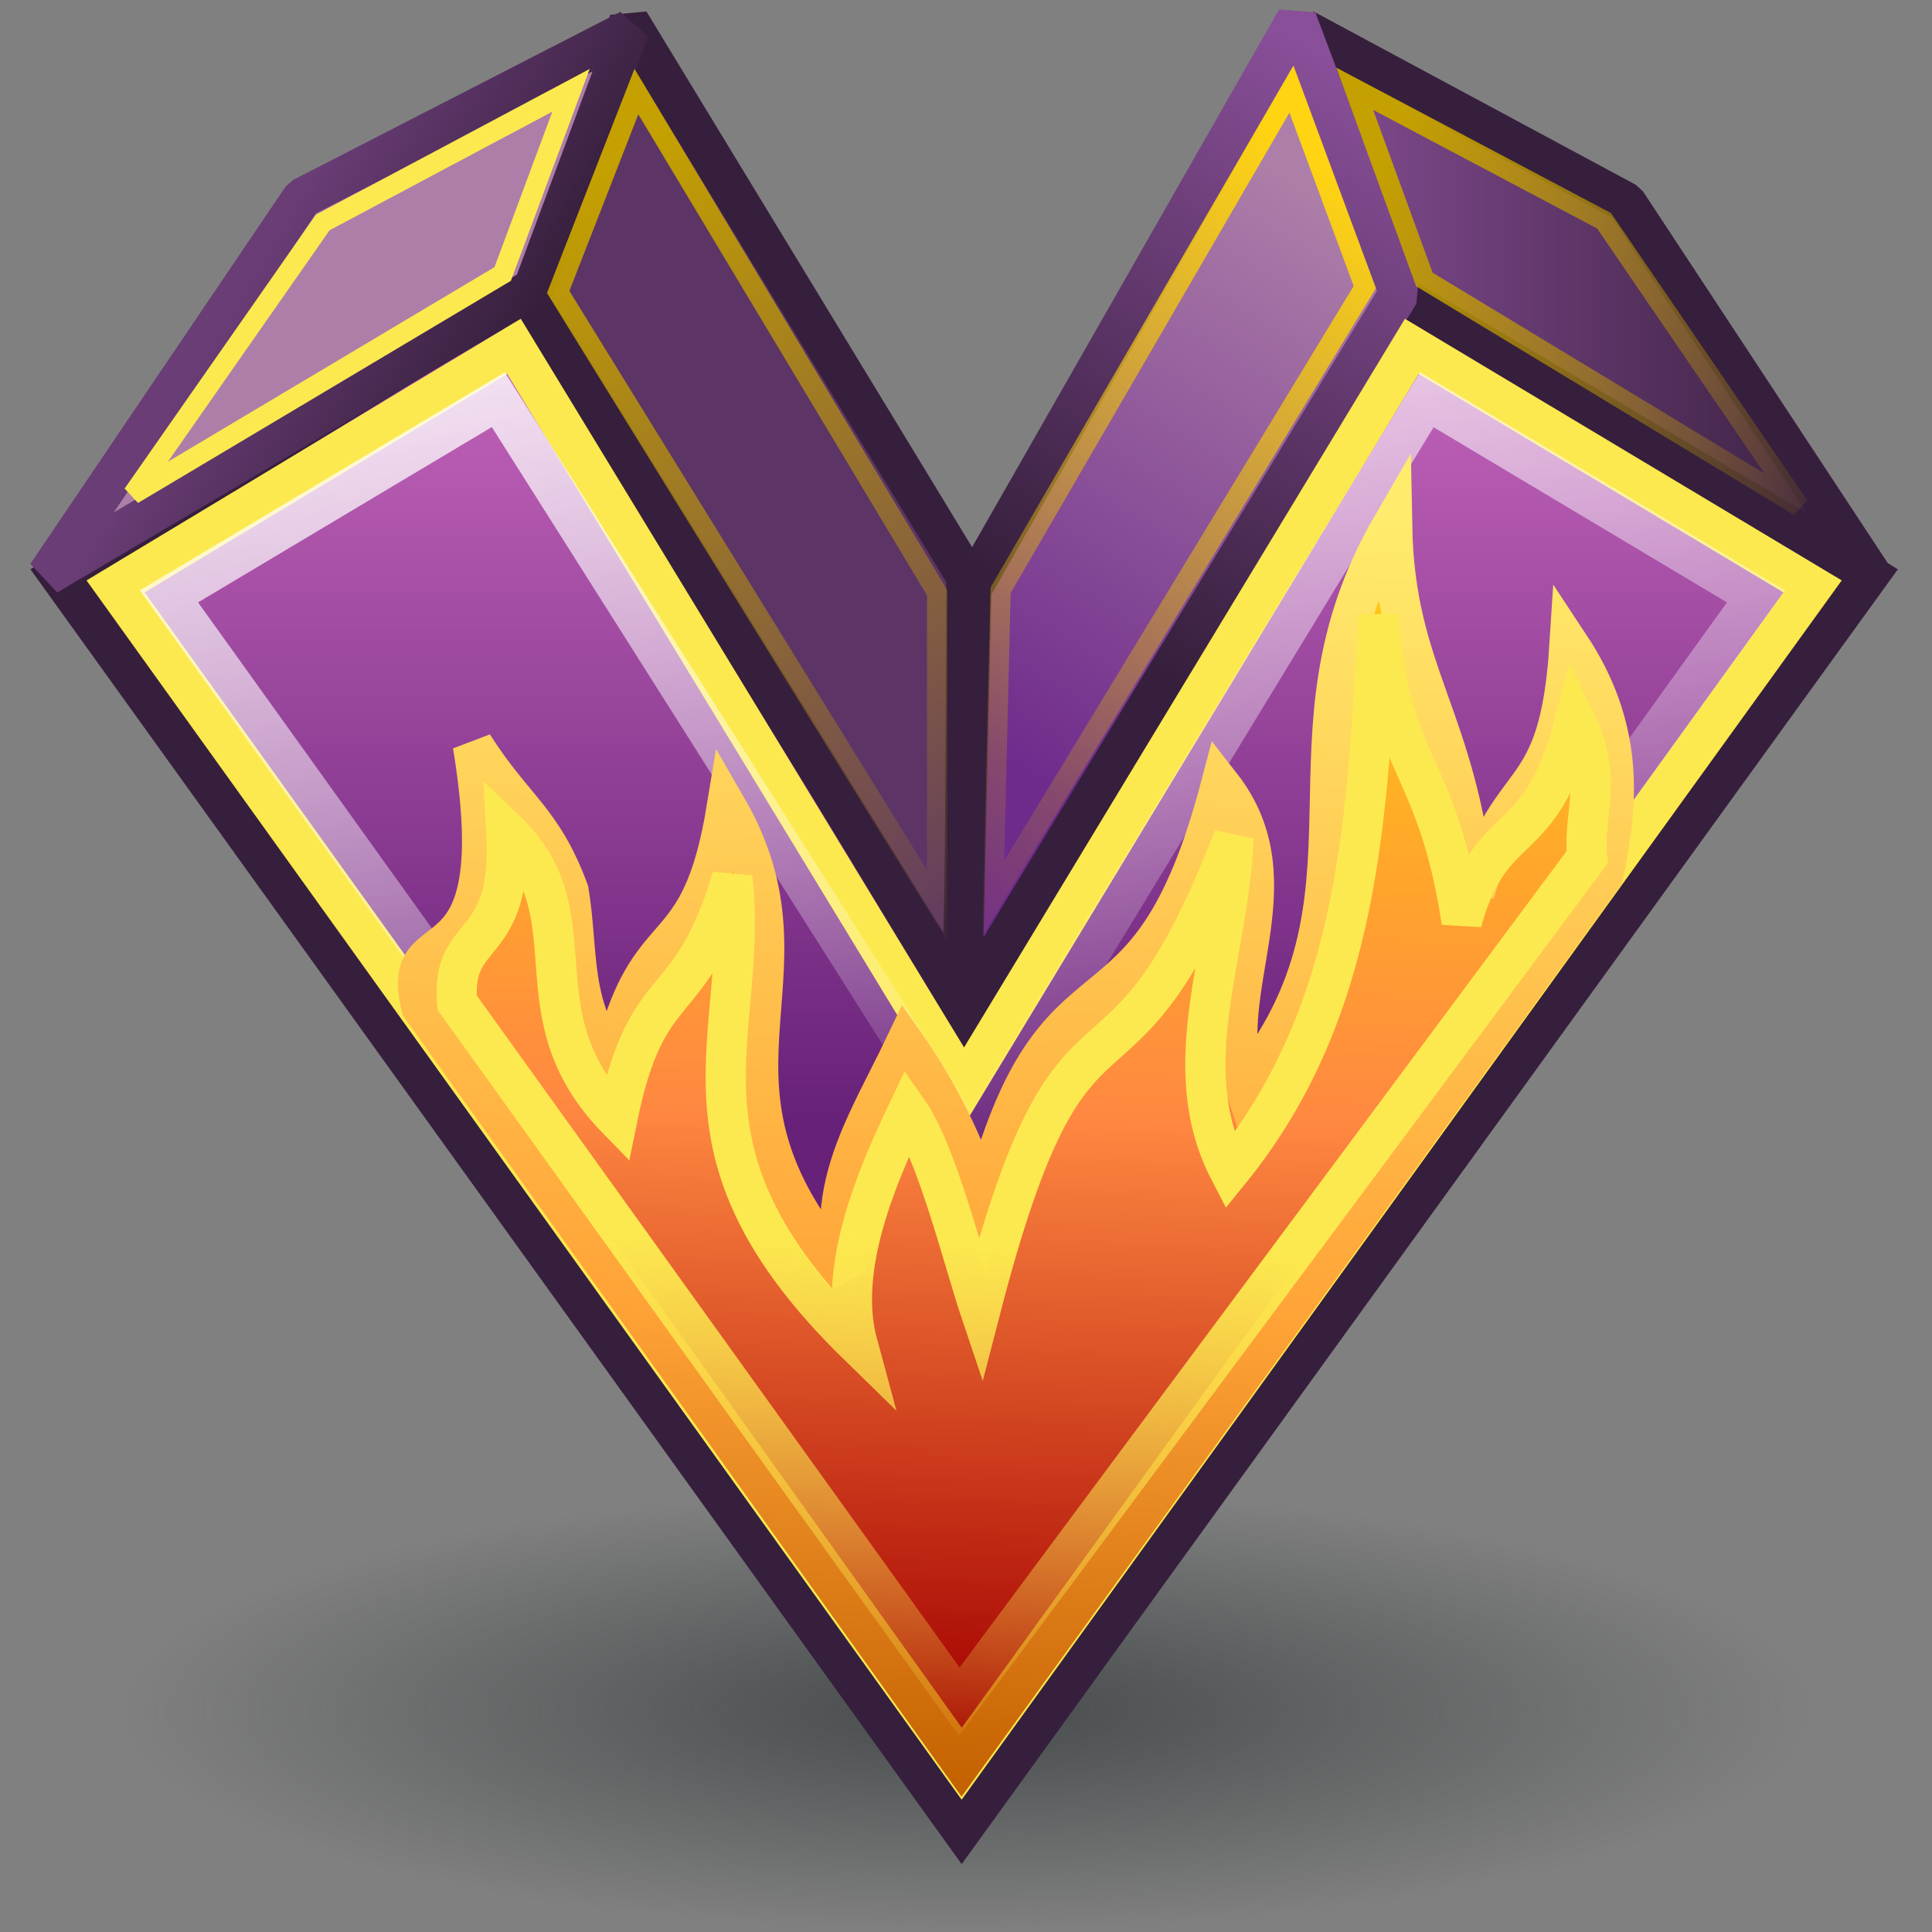 <?xml version="1.0" encoding="UTF-8" standalone="no"?>
<!-- Created with Inkscape (http://www.inkscape.org/) -->
<svg
   xmlns:dc="http://purl.org/dc/elements/1.1/"
   xmlns:cc="http://web.resource.org/cc/"
   xmlns:rdf="http://www.w3.org/1999/02/22-rdf-syntax-ns#"
   xmlns:svg="http://www.w3.org/2000/svg"
   xmlns="http://www.w3.org/2000/svg"
   xmlns:xlink="http://www.w3.org/1999/xlink"
   xmlns:sodipodi="http://sodipodi.sourceforge.net/DTD/sodipodi-0.dtd"
   xmlns:inkscape="http://www.inkscape.org/namespaces/inkscape"
   width="48px"
   height="48px"
   id="svg9141"
   sodipodi:version="0.32"
   inkscape:version="0.44"
   sodipodi:docbase="e:\dev_clean\src\houdini\support\icons\networks"
   sodipodi:docname="vops.html">
  <rect width="100%" height="100%" fill="#808080" stroke="none"/>
  <defs
     id="defs9143">
    <linearGradient
       inkscape:collect="always"
       id="linearGradient13641">
      <stop
         style="stop-color:#fce94f;stop-opacity:1;"
         offset="0"
         id="stop13643" />
      <stop
         style="stop-color:#fce94f;stop-opacity:0;"
         offset="1"
         id="stop13645" />
    </linearGradient>
    <linearGradient
       inkscape:collect="always"
       id="linearGradient13633">
      <stop
         style="stop-color:white;stop-opacity:1;"
         offset="0"
         id="stop13635" />
      <stop
         style="stop-color:white;stop-opacity:0;"
         offset="1"
         id="stop13637" />
    </linearGradient>
    <linearGradient
       id="linearGradient13623"
       inkscape:collect="always">
      <stop
         id="stop13625"
         offset="0"
         style="stop-color:#ffd412;stop-opacity:1" />
      <stop
         id="stop13627"
         offset="1"
         style="stop-color:#c4a000;stop-opacity:0;" />
    </linearGradient>
    <linearGradient
       inkscape:collect="always"
       id="linearGradient13613">
      <stop
         style="stop-color:#c4a000;stop-opacity:1;"
         offset="0"
         id="stop13615" />
      <stop
         style="stop-color:#c4a000;stop-opacity:0;"
         offset="1"
         id="stop13617" />
    </linearGradient>
    <linearGradient
       id="linearGradient9352">
      <stop
         style="stop-color:#2e3436;stop-opacity:0.691;"
         offset="0"
         id="stop9354" />
      <stop
         style="stop-color:#2e3436;stop-opacity:0;"
         offset="1"
         id="stop9356" />
    </linearGradient>
    <linearGradient
       id="linearGradient9342">
      <stop
         style="stop-color:#2e3436;stop-opacity:0.536;"
         offset="0"
         id="stop9344" />
      <stop
         style="stop-color:#2e3436;stop-opacity:0;"
         offset="1"
         id="stop9346" />
    </linearGradient>
    <linearGradient
       id="linearGradient9321">
      <stop
         style="stop-color:black;stop-opacity:1;"
         offset="0"
         id="stop9323" />
      <stop
         style="stop-color:black;stop-opacity:0;"
         offset="1"
         id="stop9325" />
    </linearGradient>
    <linearGradient
       id="linearGradient9281">
      <stop
         style="stop-color:#361f3c;stop-opacity:1;"
         offset="0"
         id="stop9283" />
      <stop
         style="stop-color:#894f99;stop-opacity:1;"
         offset="1"
         id="stop9285" />
    </linearGradient>
    <linearGradient
       id="linearGradient9273">
      <stop
         style="stop-color:#361f3c;stop-opacity:1;"
         offset="0"
         id="stop9275" />
      <stop
         style="stop-color:#6a3d76;stop-opacity:1;"
         offset="1"
         id="stop9277" />
    </linearGradient>
    <linearGradient
       id="linearGradient9265">
      <stop
         style="stop-color:#c4a000;stop-opacity:1;"
         offset="0"
         id="stop9267" />
      <stop
         style="stop-color:#ffe571;stop-opacity:1;"
         offset="1"
         id="stop9269" />
    </linearGradient>
    <linearGradient
       id="linearGradient9239">
      <stop
         style="stop-color:#894f98;stop-opacity:1;"
         offset="0"
         id="stop9241" />
      <stop
         style="stop-color:#321c37;stop-opacity:1;"
         offset="1"
         id="stop9243" />
    </linearGradient>
    <linearGradient
       id="linearGradient9231">
      <stop
         style="stop-color:#6f2b8c;stop-opacity:1;"
         offset="0"
         id="stop9233" />
      <stop
         style="stop-color:#ad7fa8;stop-opacity:1;"
         offset="1"
         id="stop9235" />
    </linearGradient>
    <linearGradient
       id="linearGradient9223">
      <stop
         style="stop-color:#b271ff;stop-opacity:1;"
         offset="0"
         id="stop9225" />
      <stop
         style="stop-color:#9d7fad;stop-opacity:1;"
         offset="1"
         id="stop9227" />
    </linearGradient>
    <linearGradient
       id="linearGradient9212">
      <stop
         style="stop-color:#ffd00d;stop-opacity:1;"
         offset="0"
         id="stop9214" />
      <stop
         id="stop9220"
         offset="0.5"
         style="stop-color:#ff8841;stop-opacity:1;" />
      <stop
         style="stop-color:#a40000;stop-opacity:1;"
         offset="1"
         id="stop9216" />
    </linearGradient>
    <linearGradient
       id="linearGradient9202">
      <stop
         style="stop-color:#ffec6c;stop-opacity:1;"
         offset="0"
         id="stop9204" />
      <stop
         id="stop9210"
         offset="0.625"
         style="stop-color:#ffa337;stop-opacity:1;" />
      <stop
         style="stop-color:#c36000;stop-opacity:1;"
         offset="1"
         id="stop9206" />
    </linearGradient>
    <linearGradient
       id="linearGradient9186">
      <stop
         style="stop-color:white;stop-opacity:0.515;"
         offset="0"
         id="stop9188" />
      <stop
         id="stop9194"
         offset="0.357"
         style="stop-color:white;stop-opacity:0.206;" />
      <stop
         style="stop-color:white;stop-opacity:0;"
         offset="1"
         id="stop9190" />
    </linearGradient>
    <linearGradient
       id="linearGradient9176">
      <stop
         style="stop-color:#ad7fa8;stop-opacity:1;"
         offset="0"
         id="stop9178" />
      <stop
         style="stop-color:#d8c2d6;stop-opacity:1;"
         offset="1"
         id="stop9180" />
    </linearGradient>
    <linearGradient
       id="linearGradient9164">
      <stop
         style="stop-color:#672179;stop-opacity:1;"
         offset="0"
         id="stop9166" />
      <stop
         style="stop-color:#c666bc;stop-opacity:1;"
         offset="1"
         id="stop9168" />
    </linearGradient>
    <linearGradient
       inkscape:collect="always"
       xlink:href="#linearGradient9164"
       id="linearGradient9303"
       gradientUnits="userSpaceOnUse"
       x1="24"
       y1="29.167"
       x2="24"
       y2="8.341" />
    <linearGradient
       inkscape:collect="always"
       xlink:href="#linearGradient9239"
       id="linearGradient9305"
       gradientUnits="userSpaceOnUse"
       x1="32"
       y1="7.746"
       x2="48.063"
       y2="7.746" />
    <linearGradient
       inkscape:collect="always"
       xlink:href="#linearGradient9273"
       id="linearGradient9307"
       gradientUnits="userSpaceOnUse"
       x1="12.77"
       y1="8.325"
       x2="6.802"
       y2="4.77" />
    <linearGradient
       inkscape:collect="always"
       xlink:href="#linearGradient9231"
       id="linearGradient9309"
       gradientUnits="userSpaceOnUse"
       x1="24.389"
       y1="19.365"
       x2="33.325"
       y2="5.016" />
    <linearGradient
       inkscape:collect="always"
       xlink:href="#linearGradient9281"
       id="linearGradient9311"
       gradientUnits="userSpaceOnUse"
       x1="24.516"
       y1="14.73"
       x2="32.563"
       y2="1.016" />
    <linearGradient
       inkscape:collect="always"
       xlink:href="#linearGradient9212"
       id="linearGradient9313"
       gradientUnits="userSpaceOnUse"
       x1="27.069"
       y1="13.164"
       x2="26.266"
       y2="44.864" />
    <linearGradient
       inkscape:collect="always"
       xlink:href="#linearGradient9202"
       id="linearGradient9315"
       gradientUnits="userSpaceOnUse"
       x1="24.911"
       y1="13.164"
       x2="23.853"
       y2="46.705" />
    <linearGradient
       inkscape:collect="always"
       xlink:href="#linearGradient9265"
       id="linearGradient9317"
       gradientUnits="userSpaceOnUse"
       x1="24.512"
       y1="12.635"
       x2="34.655"
       y2="12.635" />
    <radialGradient
       inkscape:collect="always"
       xlink:href="#linearGradient9352"
       id="radialGradient9358"
       cx="24.063"
       cy="42.698"
       fx="24.063"
       fy="42.698"
       r="21.016"
       gradientTransform="matrix(1,0,0,0.267,0,31.282)"
       gradientUnits="userSpaceOnUse" />
    <linearGradient
       inkscape:collect="always"
       xlink:href="#linearGradient9212"
       id="linearGradient13593"
       gradientUnits="userSpaceOnUse"
       x1="27.069"
       y1="13.164"
       x2="26.266"
       y2="44.864"
       gradientTransform="matrix(0.956,0,0,0.956,0.997,-2.657794e-3)" />
    <linearGradient
       inkscape:collect="always"
       xlink:href="#linearGradient9202"
       id="linearGradient13595"
       gradientUnits="userSpaceOnUse"
       x1="24.911"
       y1="13.164"
       x2="23.853"
       y2="46.705"
       gradientTransform="matrix(0.956,0,0,0.956,0.997,-2.657794e-3)" />
    <linearGradient
       inkscape:collect="always"
       xlink:href="#linearGradient9231"
       id="linearGradient13599"
       gradientUnits="userSpaceOnUse"
       x1="24.389"
       y1="19.365"
       x2="33.325"
       y2="5.016"
       gradientTransform="matrix(0.956,0,0,0.956,0.997,-2.657794e-3)" />
    <linearGradient
       inkscape:collect="always"
       xlink:href="#linearGradient9281"
       id="linearGradient13601"
       gradientUnits="userSpaceOnUse"
       x1="24.516"
       y1="14.73"
       x2="32.563"
       y2="1.016"
       gradientTransform="matrix(0.956,0,0,0.956,0.997,-2.657794e-3)" />
    <linearGradient
       inkscape:collect="always"
       xlink:href="#linearGradient9273"
       id="linearGradient13604"
       gradientUnits="userSpaceOnUse"
       x1="12.77"
       y1="8.325"
       x2="6.802"
       y2="4.77"
       gradientTransform="matrix(0.956,0,0,0.956,0.997,-2.657794e-3)" />
    <linearGradient
       inkscape:collect="always"
       xlink:href="#linearGradient9239"
       id="linearGradient13608"
       gradientUnits="userSpaceOnUse"
       x1="32"
       y1="7.746"
       x2="48.063"
       y2="7.746"
       gradientTransform="matrix(0.956,0,0,0.956,0.997,-2.657794e-3)" />
    <linearGradient
       inkscape:collect="always"
       xlink:href="#linearGradient9164"
       id="linearGradient13611"
       gradientUnits="userSpaceOnUse"
       x1="24"
       y1="29.167"
       x2="24"
       y2="8.341"
       gradientTransform="matrix(0.956,0,0,0.956,0.997,-2.657794e-3)" />
    <linearGradient
       inkscape:collect="always"
       xlink:href="#linearGradient13613"
       id="linearGradient13619"
       x1="14.634"
       y1="4.512"
       x2="26.324"
       y2="22.746"
       gradientUnits="userSpaceOnUse" />
    <linearGradient
       inkscape:collect="always"
       xlink:href="#linearGradient13623"
       id="linearGradient13621"
       gradientUnits="userSpaceOnUse"
       x1="33.046"
       y1="4.195"
       x2="21.182"
       y2="22.564" />
    <linearGradient
       inkscape:collect="always"
       xlink:href="#linearGradient13613"
       id="linearGradient13629"
       gradientUnits="userSpaceOnUse"
       x1="34.189"
       y1="4.512"
       x2="47.531"
       y2="10.175" />
    <linearGradient
       inkscape:collect="always"
       xlink:href="#linearGradient13633"
       id="linearGradient13639"
       x1="18.238"
       y1="2.256"
       x2="24.573"
       y2="29.779"
       gradientUnits="userSpaceOnUse" />
    <linearGradient
       inkscape:collect="always"
       xlink:href="#linearGradient13641"
       id="linearGradient13647"
       x1="24.496"
       y1="30.877"
       x2="24.018"
       y2="44.528"
       gradientUnits="userSpaceOnUse" />
  </defs>
  <sodipodi:namedview
     id="base"
     pagecolor="#ffffff"
     bordercolor="#666666"
     borderopacity="1.0"
     inkscape:pageopacity="0.0"
     inkscape:pageshadow="2"
     inkscape:zoom="15.75"
     inkscape:cx="28.926432"
     inkscape:cy="21.542133"
     inkscape:current-layer="layer1"
     showgrid="true"
     inkscape:grid-bbox="false"
     inkscape:document-units="px"
     inkscape:window-width="1291"
     inkscape:window-height="1057"
     inkscape:window-x="286"
     inkscape:window-y="11" />
  <g
     id="layer1"
     inkscape:label="Layer 1"
     inkscape:groupmode="layer">
    <path
       sodipodi:type="arc"
       style="opacity:1;color:black;fill:url(#radialGradient9358);fill-opacity:1;fill-rule:evenodd;stroke:none;stroke-width:0.5;stroke-linecap:butt;stroke-linejoin:miter;marker:none;marker-start:none;marker-mid:none;marker-end:none;stroke-miterlimit:4;stroke-dasharray:none;stroke-dashoffset:0;stroke-opacity:1;visibility:visible;display:inline;overflow:visible"
       id="path9350"
       sodipodi:cx="24.063492"
       sodipodi:cy="42.698414"
       sodipodi:rx="21.015873"
       sodipodi:ry="5.6190476"
       d="M 45.079 42.698 A 21.016 5.619 0 1 1  3.048,42.698 A 21.016 5.619 0 1 1  45.079 42.698 z"
       transform="matrix(0.998,0,0,0.979,5.753697e-3,0.706)" />
    <g
       id="g13649">
      <path
         sodipodi:nodetypes="ccccccc"
         d="M 23.893,45.459 L 46.43,14.289 L 34.771,7.171 L 23.953,25.066 L 13.134,7.171 L 1.476,14.289 L 23.893,45.459 z "
         style="fill:url(#linearGradient13611);fill-opacity:1;fill-rule:evenodd;stroke:#361f3c;stroke-width:1px;stroke-linecap:butt;stroke-linejoin:miter;stroke-opacity:1"
         id="path9149" />
      <path
         sodipodi:nodetypes="ccccc"
         id="path9158"
         d="M 46.49,14.276 L 40.402,5.03 L 32.4,0.727 L 34.663,7.277 L 46.49,14.276 z "
         style="color:black;fill:url(#linearGradient13608);fill-opacity:1;fill-rule:evenodd;stroke:#361f3c;stroke-width:1px;stroke-linecap:butt;stroke-linejoin:bevel;marker:none;marker-start:none;marker-mid:none;marker-end:none;stroke-miterlimit:4;stroke-dasharray:none;stroke-dashoffset:0;stroke-opacity:1;visibility:visible;display:inline;overflow:visible" />
      <path
         id="path9160"
         d="M 13.082,7.345 L 15.633,0.544 L 24.013,14.329 L 23.953,24.956 L 13.082,7.345 z "
         style="fill:#5c3566;fill-opacity:1;fill-rule:evenodd;stroke:#361f3c;stroke-width:1px;stroke-linecap:butt;stroke-linejoin:bevel;stroke-opacity:1" />
      <path
         sodipodi:nodetypes="ccccc"
         id="path9156"
         d="M 1.168,14.289 L 7.51,4.916 L 15.64,0.74 L 13.249,7.163 L 1.168,14.289 z "
         style="fill:#ad7fa8;fill-opacity:1;fill-rule:evenodd;stroke:url(#linearGradient13604);stroke-width:1px;stroke-linecap:butt;stroke-linejoin:bevel;stroke-opacity:1" />
      <path
         sodipodi:nodetypes="ccccc"
         id="path9162"
         d="M 34.762,7.284 L 32.212,0.483 L 24.135,14.632 L 23.892,25.138 L 34.762,7.284 z "
         style="color:black;fill:url(#linearGradient13599);fill-opacity:1;fill-rule:evenodd;stroke:url(#linearGradient13601);stroke-width:1px;stroke-linecap:butt;stroke-linejoin:bevel;marker:none;marker-start:none;marker-mid:none;marker-end:none;stroke-miterlimit:4;stroke-dasharray:none;stroke-dashoffset:0;stroke-opacity:1;visibility:visible;display:inline;overflow:visible" />
      <path
         sodipodi:nodetypes="ccccccc"
         d="M 23.893,43.857 L 45.033,14.569 L 35.075,8.605 L 23.953,26.987 L 12.77,8.605 L 2.872,14.569 L 23.893,43.857 z "
         style="fill:none;fill-opacity:1;fill-rule:evenodd;stroke:#fce94f;stroke-width:1px;stroke-linecap:butt;stroke-linejoin:miter;stroke-opacity:1"
         id="path9172" />
      <path
         sodipodi:nodetypes="ccccccc"
         d="M 23.886,42.262 L 43.629,14.816 L 35.448,9.931 L 24.136,28.503 L 12.381,9.931 L 4.198,14.816 L 23.886,42.262 z "
         style="fill:none;fill-opacity:1;fill-rule:evenodd;stroke:url(#linearGradient13639);stroke-width:1px;stroke-linecap:butt;stroke-linejoin:miter;stroke-opacity:1"
         id="path13631" />
      <path
         sodipodi:nodetypes="cccccccccccccccc"
         id="path9196"
         d="M 39.833,21.737 C 40.223,19.891 40.342,18.079 38.994,16.042 C 38.736,20.101 37.504,19.052 36.635,22.191 C 36.212,17.806 34.655,16.786 34.586,13.066 C 31.504,18.377 34.749,22.286 30.928,26.985 C 30.133,24.599 32.231,21.947 30.333,19.518 C 28.479,26.561 26.221,22.925 24.436,29.874 C 23.971,28.494 23.331,27.151 22.492,25.96 C 21.58,27.872 20.443,29.52 21.04,31.713 C 16.712,26.814 20.557,24.396 18.057,20.069 C 17.384,24.167 16.095,22.613 15.229,26.402 C 14.141,25.016 14.379,23.676 14.127,22.142 C 13.468,20.353 12.76,20.106 11.749,18.513 C 12.8,24.895 9.855,22.594 10.471,25.017 L 23.892,43.781 L 39.833,21.737 z "
         style="fill:url(#linearGradient13593);fill-opacity:1;fill-rule:evenodd;stroke:url(#linearGradient13595);stroke-width:1px;stroke-linecap:butt;stroke-linejoin:miter;stroke-opacity:1" />
      <path
         sodipodi:nodetypes="ccccccccccccccc"
         id="path9247"
         d="M 39.432,21.297 C 39.323,20.215 39.851,19.347 39.135,17.911 C 38.244,21.285 37.063,20.2 36.314,22.902 C 35.707,18.883 34.488,19.038 34.247,15.287 C 33.962,20.164 33.841,25.049 30.55,29.096 C 29.198,26.494 30.524,23.75 30.65,20.808 C 27.721,28.425 26.731,23.359 24.353,32.555 C 23.953,31.366 23.28,28.631 22.558,27.606 C 21.773,29.253 20.794,31.522 21.308,33.41 C 16.306,28.523 18.645,25.773 18.193,21.804 C 17.128,25.332 16.079,24.116 15.333,27.804 C 12.757,25.164 14.787,22.768 12.58,20.646 C 12.756,23.713 11.192,23.007 11.358,24.911 L 23.833,42.276 L 39.432,21.297 z "
         style="fill:none;fill-opacity:1;fill-rule:evenodd;stroke:url(#linearGradient13647);stroke-width:1px;stroke-linecap:butt;stroke-linejoin:miter;stroke-opacity:1" />
      <path
         sodipodi:nodetypes="ccccc"
         id="path9253"
         d="M 3.301,12.281 L 8.018,5.528 L 14.187,2.243 L 12.489,6.807 L 3.301,12.281 z "
         style="fill:none;fill-opacity:1;fill-rule:evenodd;stroke:#fce94f;stroke-width:0.5;stroke-linecap:butt;stroke-linejoin:miter;stroke-miterlimit:4;stroke-dasharray:none;stroke-opacity:1" />
      <path
         sodipodi:nodetypes="ccccc"
         id="path9255"
         d="M 44.695,12.575 L 39.852,5.485 L 33.658,2.206 L 35.388,6.943 L 44.695,12.575 z "
         style="color:black;fill:none;fill-opacity:1;fill-rule:evenodd;stroke:url(#linearGradient13629);stroke-width:0.5;stroke-linecap:butt;stroke-linejoin:miter;marker:none;marker-start:none;marker-mid:none;marker-end:none;stroke-miterlimit:4;stroke-dasharray:none;stroke-dashoffset:0;stroke-opacity:1;visibility:visible;display:inline;overflow:visible;opacity:1" />
      <path
         sodipodi:nodetypes="ccccc"
         id="path9257"
         d="M 13.868,7.254 L 15.811,2.275 L 23.281,14.723 L 23.281,22.496 L 13.868,7.254 z "
         style="fill:none;fill-opacity:1;fill-rule:evenodd;stroke:url(#linearGradient13619);stroke-width:0.5;stroke-linecap:butt;stroke-linejoin:miter;stroke-miterlimit:4;stroke-dasharray:none;stroke-opacity:1" />
      <path
         sodipodi:nodetypes="ccccc"
         id="path9259"
         d="M 33.908,7.133 L 32.086,2.214 L 24.86,14.663 L 24.677,22.314 L 33.908,7.133 z "
         style="color:black;fill:none;fill-opacity:1;fill-rule:evenodd;stroke:url(#linearGradient13621);stroke-width:0.5;stroke-linecap:butt;stroke-linejoin:miter;marker:none;marker-start:none;marker-mid:none;marker-end:none;stroke-miterlimit:4;stroke-dasharray:none;stroke-dashoffset:0;stroke-opacity:1;visibility:visible;display:inline;overflow:visible;opacity:1" />
    </g>
  </g>
</svg>
